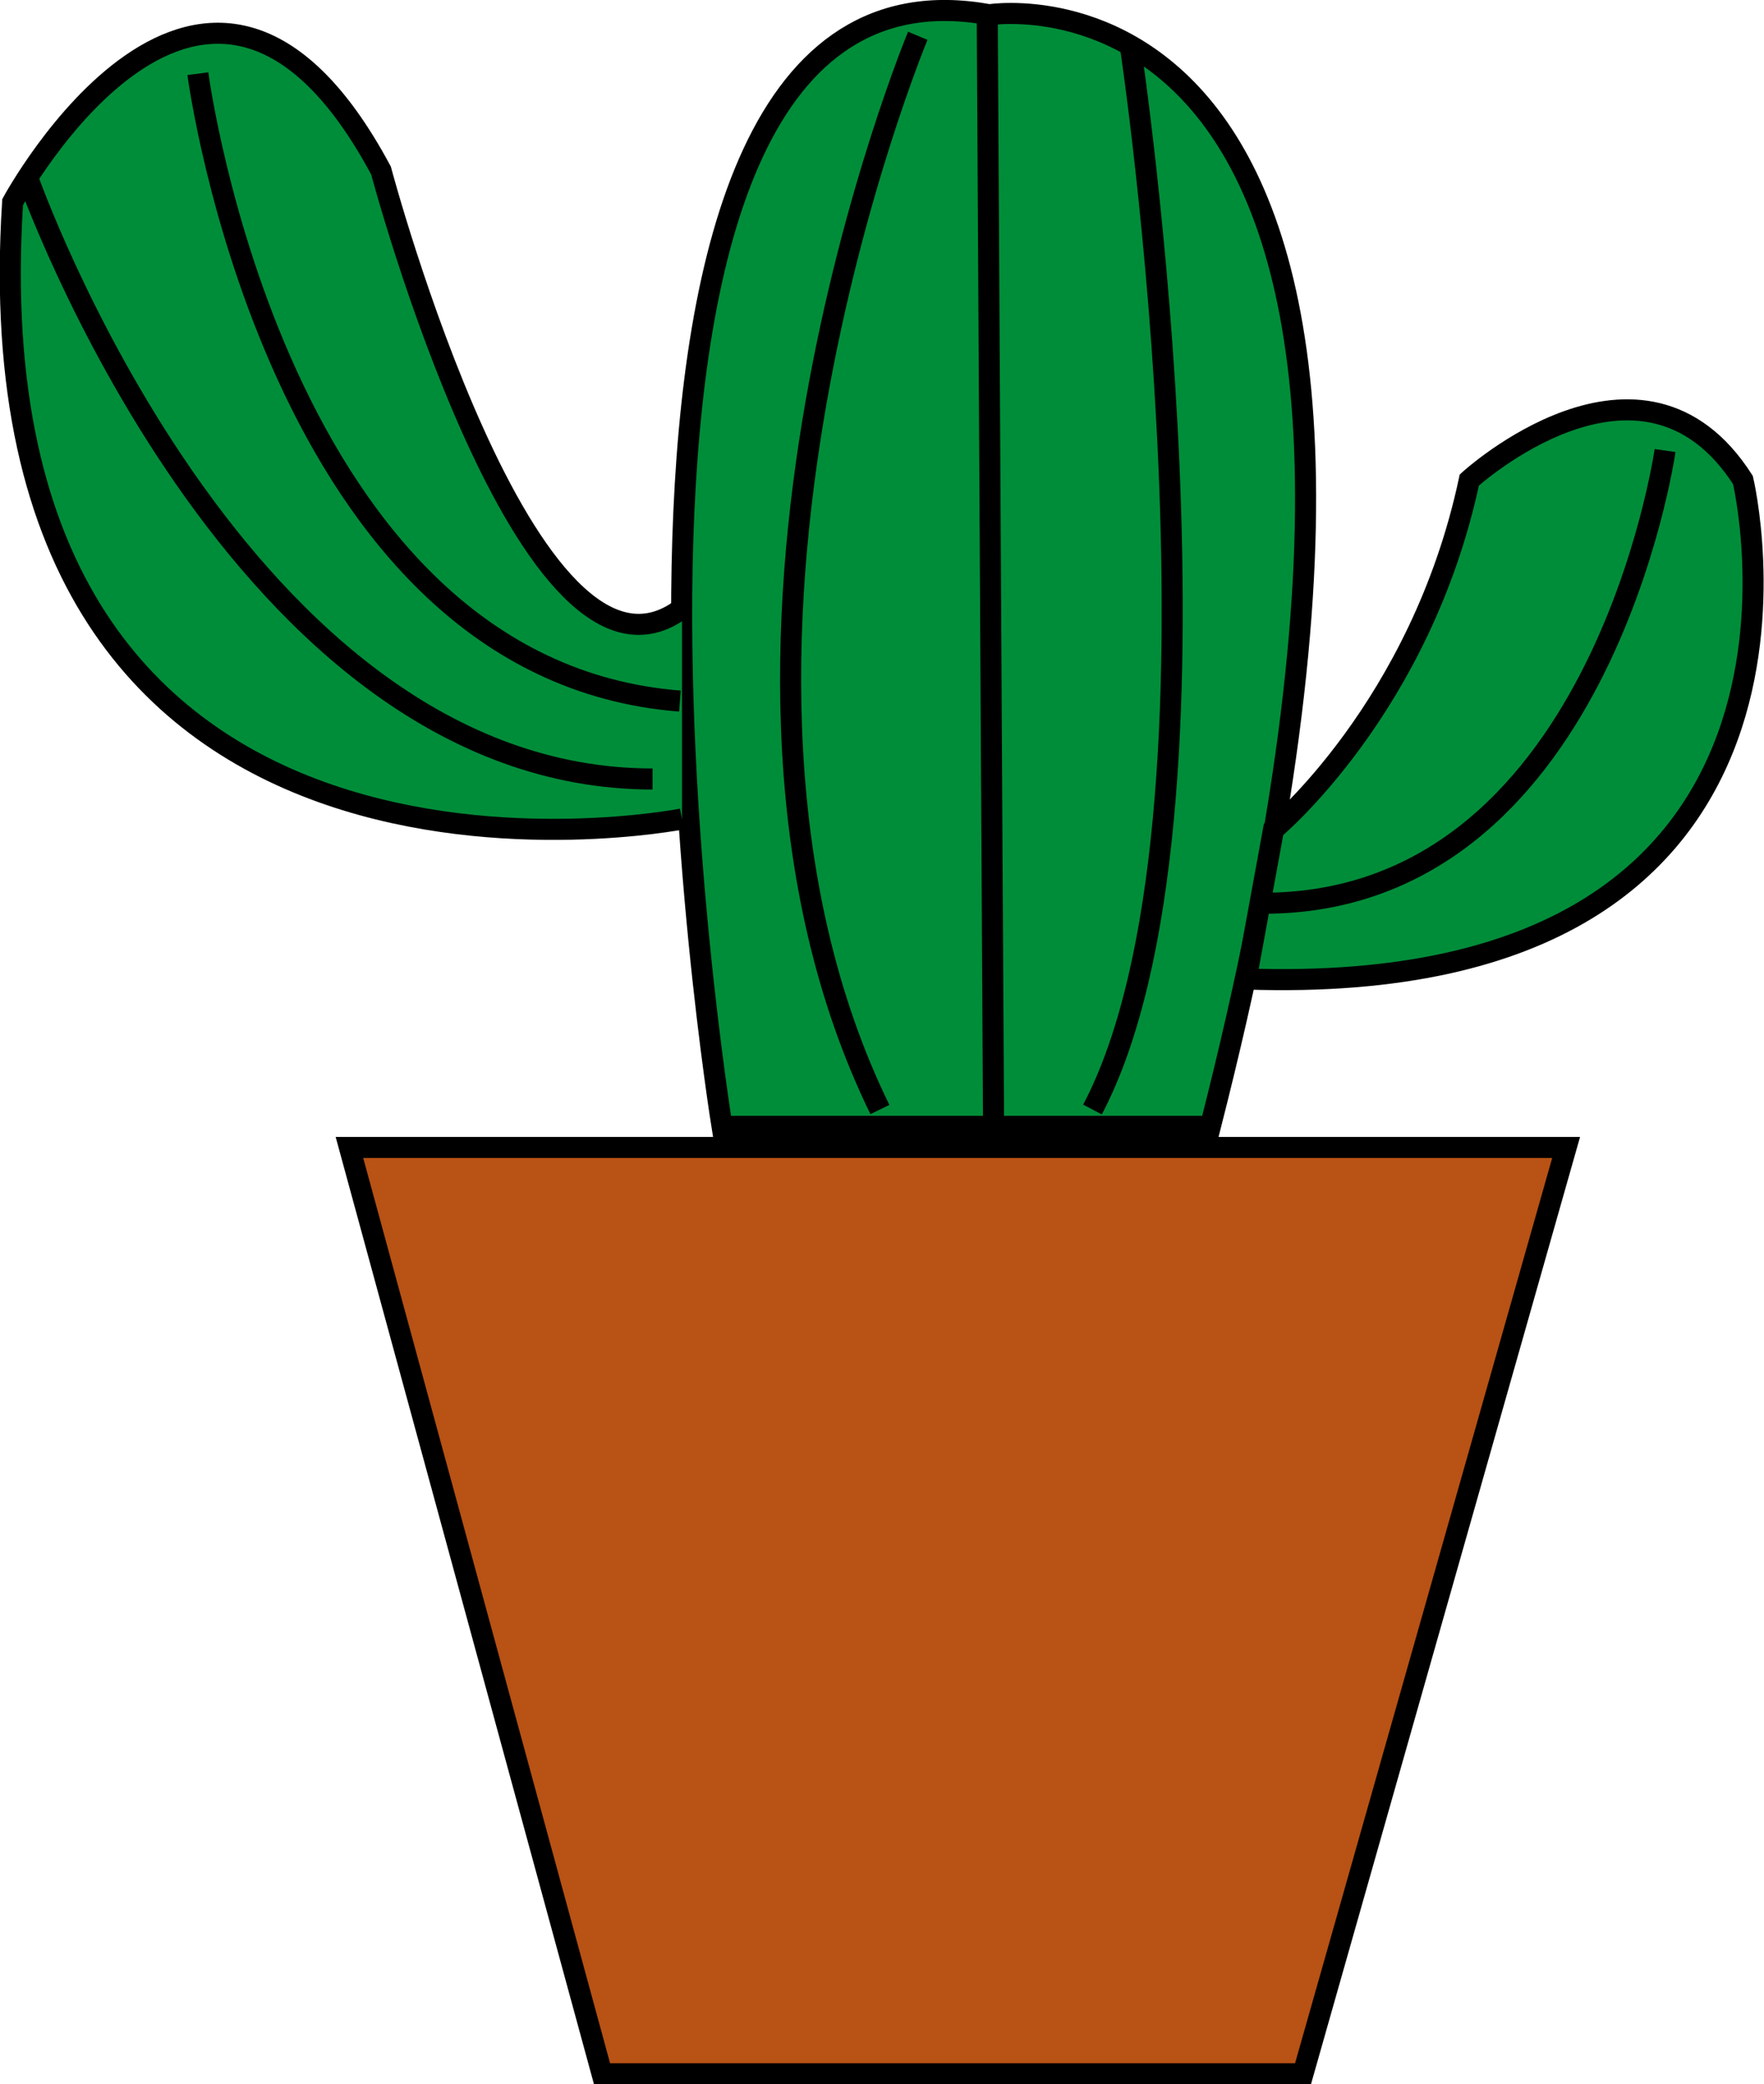 <?xml version="1.0" encoding="utf-8"?>
<!-- Generator: Adobe Illustrator 22.0.0, SVG Export Plug-In . SVG Version: 6.00 Build 0)  -->
<svg version="1.1" id="图层_1" xmlns="http://www.w3.org/2000/svg" xmlns:xlink="http://www.w3.org/1999/xlink" x="0px" y="0px"
	 viewBox="0 0 83.8 99" style="enable-background:new 0 0 83.8 99;" xml:space="preserve">
<style type="text/css">
	.st0{fill:#B85215;stroke:#000000;stroke-miterlimit:10;}
	.st1{fill:#008D39;stroke:#000000;stroke-miterlimit:10;}
	.st2{fill:none;stroke:#000000;stroke-miterlimit:10;}
</style>
<g>
	<polygon class="st0" points="16.6,54.5 74.4,54.5 61.9,98.5 28.6,98.5 	"/>
	<path class="st1" d="M34.3,53.5c0,0-9.2-56.8,12.7-52.8c0,0,25-4,10.5,52.8H34.3z"/>
	<path class="st2" d="M43.6,1.7c0,0-12.3,29.5-1.8,51"/>
	<line class="st2" x1="46.9" y1="0.7" x2="47.2" y2="53.5"/>
	<path class="st2" d="M53.7,2.2c0,0,5.5,36.6-1.8,50.5"/>
	<path class="st1" d="M32.4,38.9c0,0-34.1,6.7-31.8-29.3c0,0,9.2-17,17.5-1.5c0,0,7,26.3,14.3,20.8"/>
	<path class="st2" d="M9.4,3.5c0,0,3.7,28.3,22.9,29.8"/>
	<path class="st2" d="M1.3,8.4c0,0,10,28.6,29.7,28.6"/>
	<path class="st1" d="M60.5,39.4c0,0,7-5.8,9.3-16.6c0,0,8.2-7.5,13,0c0,0,5.9,24.7-23.6,23.7L60.5,39.4z"/>
	<path class="st2" d="M79.1,21.4c0,0-3.1,21.7-19.3,21.5"/>
</g>
</svg>
